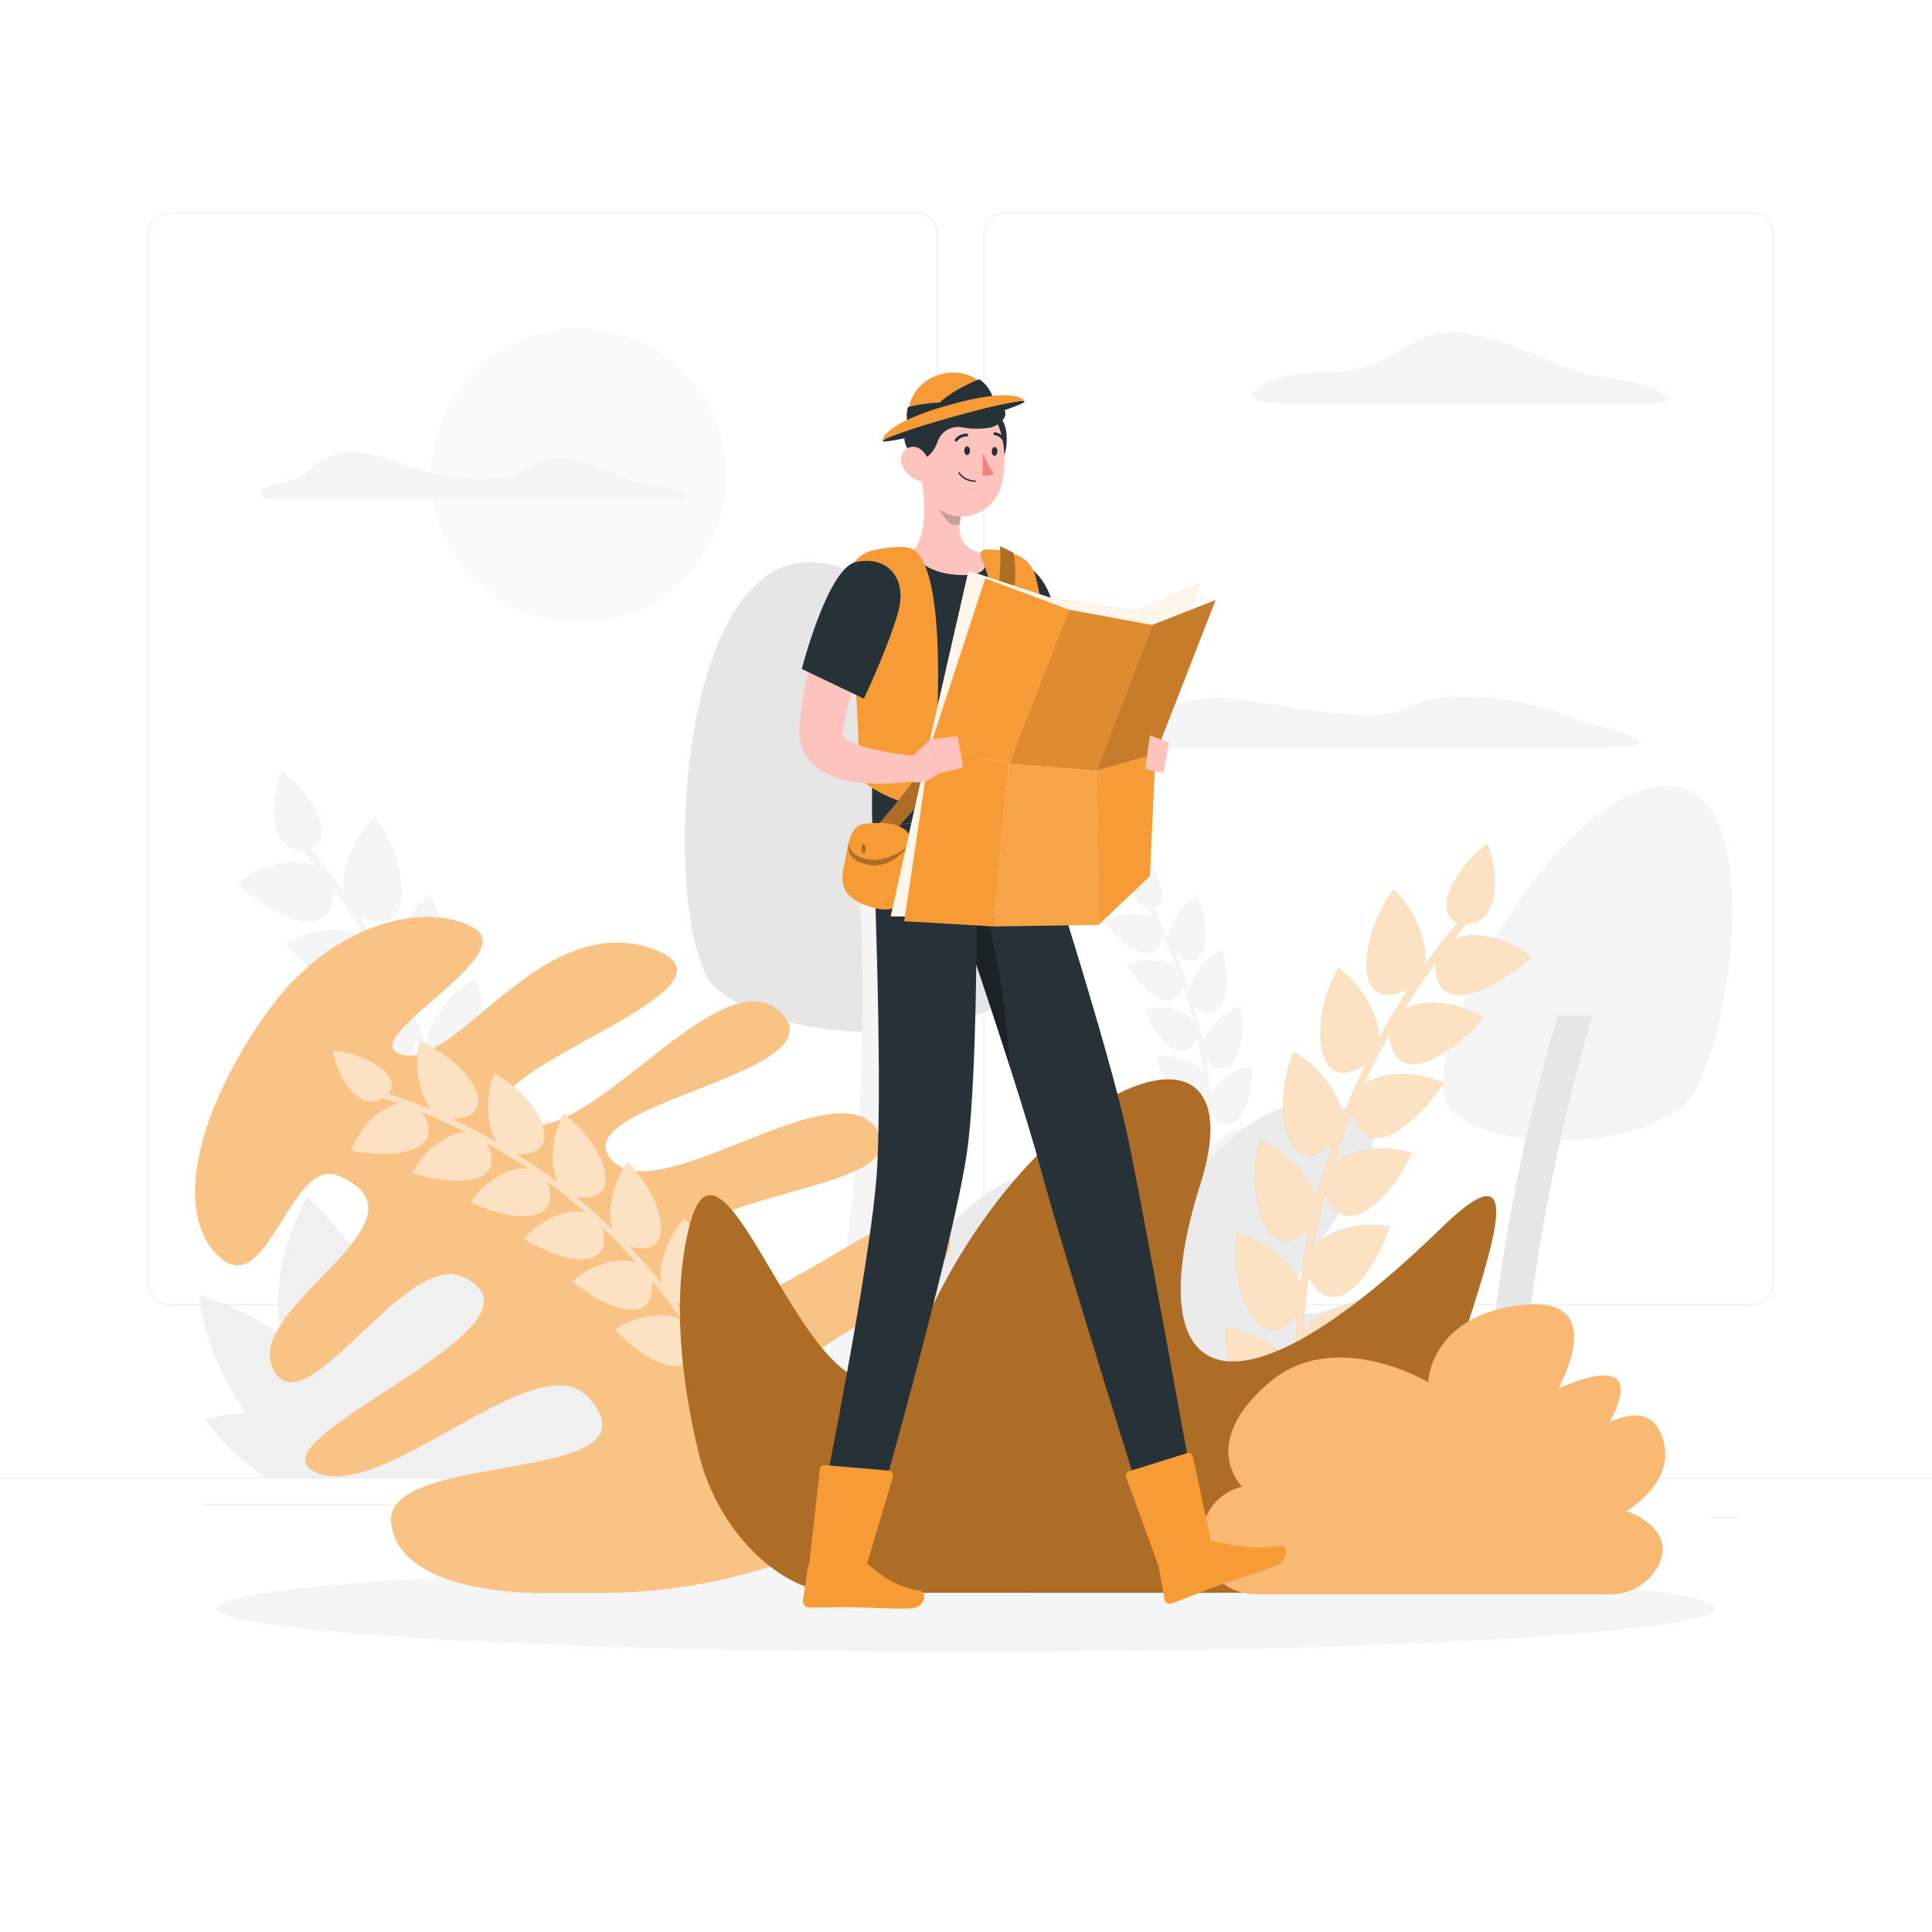 <svg class="animated" id="freepik_stories-exploring" xmlns="http://www.w3.org/2000/svg" viewBox="0 0 500 500" version="1.1" xmlns:xlink="http://www.w3.org/1999/xlink" xmlns:svgjs="http://svgjs.com/svgjs">
    <style>svg#freepik_stories-exploring:not(.animated) .animable {opacity: 0;}svg#freepik_stories-exploring.animated #freepik--background-complete--inject-49 {animation: 1s 1 forwards cubic-bezier(.36,-0.01,.5,1.38) zoomIn;animation-delay: 0s;}svg#freepik_stories-exploring.animated #freepik--Shadow--inject-49 {animation: 1s 1 forwards cubic-bezier(.36,-0.01,.5,1.38) slideDown;animation-delay: 0s;}svg#freepik_stories-exploring.animated #freepik--Jungle--inject-49 {animation: 1s 1 forwards cubic-bezier(.36,-0.01,.5,1.38) slideUp;animation-delay: 0s;}svg#freepik_stories-exploring.animated #freepik--Character--inject-49 {animation: 1s 1 forwards cubic-bezier(.36,-0.01,.5,1.38) zoomOut;animation-delay: 0s;}            @keyframes zoomIn {                0% {                    opacity: 0;                    transform: scale(0.5);                }                100% {                    opacity: 1;                    transform: scale(1);                }            }                    @keyframes slideDown {                0% {                    opacity: 0;                    transform: translateY(-30px);                }                100% {                    opacity: 1;                    transform: translateY(0);                }            }                    @keyframes slideUp {                0% {                    opacity: 0;                    transform: translateY(30px);                }                100% {                    opacity: 1;                    transform: inherit;                }            }                    @keyframes zoomOut {                0% {                    opacity: 0;                    transform: scale(1.5);                }                100% {                    opacity: 1;                    transform: scale(1);                }            }        </style>
    <g id="freepik--background-complete--inject-49" class="animable" style="transform-origin: 250px 226.87px;">
        <rect y="382.4" width="500" height="0.25" style="fill: rgb(235, 235, 235); transform-origin: 250px 382.525px;" id="elg0gi240tyf" class="animable"></rect>
        <rect x="102.02" y="398.49" width="33.12" height="0.25" style="fill: rgb(235, 235, 235); transform-origin: 118.58px 398.615px;" id="el4jwewwac0us" class="animable"></rect>
        <rect x="171.14" y="390.92" width="43.55" height="0.25" style="fill: rgb(235, 235, 235); transform-origin: 192.915px 391.045px;" id="el382ibg8isz5" class="animable"></rect>
        <rect x="52.46" y="389.21" width="48.56" height="0.25" style="fill: rgb(235, 235, 235); transform-origin: 76.74px 389.335px;" id="eldvapwiwx0uw" class="animable"></rect>
        <rect x="247.61" y="392.59" width="34.29" height="0.25" style="fill: rgb(235, 235, 235); transform-origin: 264.755px 392.715px;" id="elvaiuekk8zsb" class="animable"></rect>
        <rect x="442.46" y="392.59" width="7.44" height="0.25" style="fill: rgb(235, 235, 235); transform-origin: 446.18px 392.715px;" id="el6h5dbc5o9lw" class="animable"></rect>
        <rect x="290.8" y="392.59" width="48.57" height="0.25" style="fill: rgb(235, 235, 235); transform-origin: 315.085px 392.715px;" id="el5w069ha6gk" class="animable"></rect>
        <rect x="326.62" y="396.81" width="93.68" height="0.25" style="fill: rgb(235, 235, 235); transform-origin: 373.46px 396.935px;" id="elh1q9szqf1o8" class="animable"></rect>
        <path d="M237,337.8H43.92a5.71,5.71,0,0,1-5.71-5.71V60.66A5.71,5.71,0,0,1,43.92,55H237a5.71,5.71,0,0,1,5.71,5.71V332.09A5.71,5.71,0,0,1,237,337.8ZM43.92,55.2a5.47,5.47,0,0,0-5.46,5.46V332.09a5.47,5.47,0,0,0,5.46,5.46H237a5.47,5.47,0,0,0,5.46-5.46V60.66A5.47,5.47,0,0,0,237,55.2Z" style="fill: rgb(235, 235, 235); transform-origin: 140.46px 196.4px;" id="el73jo7sop297" class="animable"></path>
        <path d="M453.31,337.8H260.21a5.72,5.72,0,0,1-5.71-5.71V60.66A5.72,5.72,0,0,1,260.21,55h193.1A5.71,5.71,0,0,1,459,60.66V332.09A5.71,5.71,0,0,1,453.31,337.8ZM260.21,55.2a5.47,5.47,0,0,0-5.46,5.46V332.09a5.47,5.47,0,0,0,5.46,5.46h193.1a5.47,5.47,0,0,0,5.46-5.46V60.66a5.47,5.47,0,0,0-5.46-5.46Z" style="fill: rgb(235, 235, 235); transform-origin: 356.75px 196.4px;" id="el07j22at4i32a" class="animable"></path>
        <path d="M364.45,183c-6.83,4-20.35,1.57-42.51-1.88-13-2-19.47,2.12-28.48,5.87-3.61,1.5-19.46,6.72,1.24,6.72l15.1-.05h100c31.91,0,2.23-5.7-2.89-7.88l-.26-.12C391.44,179,371.28,179,364.45,183Z" style="fill: rgb(245, 245, 245); transform-origin: 354.317px 186.99px;" id="el2148bqhtqkw" class="animable"></path>
        <path d="M331.84,104.49h96.45c8.44,0-.37-5.56-12-6.67s-22.2-9.3-37.35-11.56-15.57,10-35.47,9.89C327.37,96.06,315.4,104.49,331.84,104.49Z" style="fill: rgb(245, 245, 245); transform-origin: 377.804px 95.236px;" id="elyjd194g36ud" class="animable"></path>
        <path d="M97.86,251.13c-3,11.56-17,1.73-23.88-6.77,6-3.75,15.23-5.22,20.46-2Q90.54,236,86.11,230a10.38,10.38,0,0,1,0,2.51c-1.51,11.88-16.69,3.81-24.64-3.85,5.48-4.48,14.48-7.07,20.11-4.5-1.12-1.39-2.27-2.77-3.43-4.14-8.44.2-8.49-12.62-5.31-20.49,8.17,5.72,14.48,18.25,7.53,20.18q4.55,5.4,8.63,11.12c-.88-6,2.9-14.66,8.06-19.53,8.74,11.58,10.39,30.71-1.54,26.62a12.28,12.28,0,0,1-2.34-1q4.14,6.32,7.71,12.92c-.11-6.05,4.74-14.12,10.47-18.31,7.15,12.49,6.39,31.61-4.91,26.11a12.34,12.34,0,0,1-2.2-1.26q3.3,6.74,6,13.72c.66-6,6.48-13.38,12.69-16.82,5.52,13.21,2.39,32.09-8.14,25.24a12.38,12.38,0,0,1-2-1.52q2.43,7.08,4.26,14.35c1.39-5.87,8.09-12.48,14.67-15.12,3.84,13.78-1.59,32.19-11.2,24a12.26,12.26,0,0,1-1.82-1.76q1.53,7.35,2.46,14.82c2.1-5.68,9.57-11.42,16.43-13.22,2.1,14.18-5.58,31.89-14.1,22.56a11.57,11.57,0,0,1-1.58-2c.4,5,.6,10.06.58,15.12,2.8-5.42,10.92-10.21,18-11.14.33,14.42-9.54,31.23-16.82,20.78a12.55,12.55,0,0,1-1.32-2.18q-.33,7.47-1.3,15a1.05,1.05,0,0,1-1.09,1,1.06,1.06,0,0,1-.79-1.23,178.41,178.41,0,0,0,1.46-24.59,10,10,0,0,1-1.42,2.08c-8.17,8.82-15.78-6.76-17.73-17.45,7.06-.42,15.87,2.68,18.93,8q-.39-7.47-1.4-14.85a10.24,10.24,0,0,1-1.15,2.22c-7,9.69-16.5-4.66-19.75-15,6.95-1.3,16.07.67,19.77,5.56q-1.31-7.32-3.22-14.49a9.87,9.87,0,0,1-.87,2.34c-5.76,10.45-16.94-2.53-21.44-12.36,6.74-2.16,16-1.34,20.3,3q-2.2-7.08-5-13.95a10.16,10.16,0,0,1-.58,2.43c-4.42,11.07-17.11-.4-22.81-9.62,6.41-3,15.74-3.31,20.52.51q-3.06-6.75-6.68-13.25A10.05,10.05,0,0,1,97.86,251.13Z" style="fill: rgb(245, 245, 245); transform-origin: 100.989px 279.37px;" id="elz63hw3mquh" class="animable"></path>
        <path d="M305.66,256.41c-3.14,6.82-10.74-.81-14.05-6.83,4.13-1.67,10-1.56,12.89,1q-1.71-4.36-3.79-8.59a6.48,6.48,0,0,1-.25,1.56c-2.24,7.19-10.76.52-14.84-5.1,3.89-2.17,9.75-2.78,12.95-.57-.54-1-1.09-2-1.66-2.95-5.25-.8-3.87-8.75-1-13.28,4.43,4.45,7,12.91,2.44,13.33q2.22,3.85,4.12,7.85c.12-3.83,3.41-8.77,7.14-11.22,4.14,8.15,3.05,20.18-3.88,16.33a6.74,6.74,0,0,1-1.34-.87q1.86,4.36,3.34,8.86c.6-3.76,4.5-8.23,8.51-10.19,3.06,8.52.48,20.29-5.92,15.63a7,7,0,0,1-1.22-1c.86,3,1.6,6.08,2.21,9.17,1.07-3.65,5.49-7.58,9.71-9,2,8.79-2.05,20.15-7.82,14.74a7.76,7.76,0,0,1-1.09-1.16q.74,4.65,1.06,9.36c1.51-3.49,6.39-6.84,10.76-7.75.86,9-4.54,19.76-9.59,13.66a7.52,7.52,0,0,1-.94-1.29q.15,4.72-.11,9.45c1.93-3.28,7.19-6,11.64-6.37-.26,9-7,19.14-11.22,12.42a7,7,0,0,1-.76-1.41c-.31,3.15-.74,6.3-1.31,9.43,2.33-3.05,7.89-5.12,12.35-4.92-1.38,9-9.35,18.29-12.7,11a6.88,6.88,0,0,1-.58-1.5c-.69,3.06-1.51,6.11-2.46,9.13a.6.6,0,1,1-1.13-.36,112.28,112.28,0,0,0,3.61-15.07,6.55,6.55,0,0,1-1.11,1.13c-6,4.56-9-5.92-9.06-12.76,4.42.51,9.53,3.41,10.84,7.06q.58-4.68.77-9.36a6,6,0,0,1-1,1.25c-5.41,5.23-9.7-4.7-10.58-11.45,4.45-.05,9.88,2.18,11.63,5.62q0-4.68-.39-9.33a6.38,6.38,0,0,1-.8,1.35c-4.72,5.84-10.22-3.43-11.92-10,4.41-.6,10.08.94,12.24,4.12-.39-3.08-.9-6.15-1.55-9.19a5.91,5.91,0,0,1-.62,1.44c-4,6.37-10.56-2.13-13.08-8.48,4.31-1.13,10.12-.31,12.67,2.58-.77-3-1.67-6-2.69-8.94A6.31,6.31,0,0,1,305.66,256.41Z" style="fill: rgb(245, 245, 245); transform-origin: 305.275px 273.744px;" id="elp4srinm50bf" class="animable"></path>
        <path d="M51.61,335.25a74.39,74.39,0,0,1,21.06,10.24c-3.31-20,6.89-35.76,6.89-35.76s13.81,12.47,21,29.3a43.08,43.08,0,0,1,7.21-6.77,67.48,67.48,0,0,1-1.87-10.08,95.49,95.49,0,0,1,26.91,13.07c-4.23-25.54,8.79-45.67,8.79-45.67s17.63,15.93,26.82,37.43a51.74,51.74,0,0,1,11.93-10.49s9.3,15.78,10.19,32.9a62.67,62.67,0,0,1,18.76-1.3s-.37,20.35-13.78,31.45a32.4,32.4,0,0,1-4.05,2.83H68.81a63.59,63.59,0,0,1-15.71-15,39.72,39.72,0,0,1,10.82-1.67C53,351.77,51.61,335.25,51.61,335.25Z" style="fill: rgb(240, 240, 240); transform-origin: 130.455px 335.99px;" id="eli61xt1d9k4" class="animable"></path>
        <circle cx="149.71" cy="123.09" r="38.21" style="fill: rgb(250, 250, 250); transform-origin: 149.71px 123.09px;" id="elrdlg27wfs6" class="animable"></circle>
        <path d="M168.2,125.38c-6.84-.66-13.1-5.49-22-6.82-4.42-.66-7,1-9.62,2.56-3.27,2-7.28,3-12.32,2.88a64,64,0,0,1-19.4-3.56c-5.65-1.92-11.54-4.22-16-3.4-8.3,1.52-8.53,7-15.4,7.78s-8.1,4.49-2.42,4.49H175.26C180.24,129.31,175,126,168.2,125.38Z" style="fill: rgb(245, 245, 245); transform-origin: 122.337px 123.09px;" id="el9x9atgxavvk" class="animable"></path>
        <path d="M375.89,287.78c-12-10,22.59-79.66,53.22-84.19s18.45,73.8,6,83.1C421,297.19,389,298.64,375.89,287.78Z" style="fill: rgb(245, 245, 245); transform-origin: 410.899px 249.337px;" id="elzhxzi1g2vto" class="animable"></path>
        <path d="M412.15,262.74h-9A498.42,498.42,0,0,0,383.33,382.4h9A497.93,497.93,0,0,1,412.15,262.74Z" style="fill: rgb(230, 230, 230); transform-origin: 397.74px 322.57px;" id="el9fl9du8519w" class="animable"></path>
        <path d="M341.42,382.37s26.06-20.53,35.4-42c13.53-31.14-34,6.51-41.86-1.5s37.5-45.09,13.08-52.31-39.89,20-57.07,39.93c-28.13,32.64-1.87-50.27-44.18-10.47-27.58,25.94-27.64,66.5-27.64,66.5Z" style="fill: rgb(235, 235, 235); transform-origin: 299.189px 333.946px;" id="eliccgw7keae9" class="animable"></path>
        <path d="M263.38,257.14c18.22-13.2-11.13-105.44-50.61-111.43s-41.81,97.69-27.51,110C201.41,269.6,243.53,271.52,263.38,257.14Z" style="fill: rgb(230, 230, 230); transform-origin: 223.074px 206.262px;" id="el6340gpv8zzf" class="animable"></path>
        <path d="M222.08,224h15.38a496.79,496.79,0,0,1-14.61,158.4H207.48A496.5,496.5,0,0,0,222.08,224Z" style="fill: rgb(245, 245, 245); transform-origin: 223.058px 303.2px;" id="el7m3o6qbm7s8" class="animable"></path>
    </g>
    <g id="freepik--Shadow--inject-49" class="animable" style="transform-origin: 250px 416.24px;">
        <ellipse id="freepik--path--inject-49" cx="250" cy="416.24" rx="193.89" ry="11.32" style="fill: rgb(245, 245, 245); transform-origin: 250px 416.24px;" class="animable"></ellipse>
    </g>
    <g id="freepik--Jungle--inject-49" class="animable" style="transform-origin: 240.739px 315.526px;">
        <path d="M359.92,270.1c3,11.56,17,1.73,23.87-6.77-6-3.76-15.22-5.23-20.45-2q3.89-6.35,8.33-12.39a10.37,10.37,0,0,0-.06,2.51c1.51,11.89,16.7,3.81,24.64-3.85-5.48-4.47-14.48-7.06-20.1-4.49q1.68-2.1,3.43-4.14c8.43.19,8.49-12.63,5.31-20.49-8.18,5.72-14.48,18.25-7.53,20.17q-4.55,5.42-8.63,11.13c.88-6-2.9-14.66-8.06-19.54-8.74,11.59-10.39,30.72,1.54,26.63a12.18,12.18,0,0,0,2.33-1q-4.12,6.3-7.7,12.92c.11-6.05-4.74-14.12-10.47-18.31C339.21,263,340,282.1,351.28,276.6a12.24,12.24,0,0,0,2.19-1.26q-3.29,6.74-6,13.72c-.65-6-6.47-13.39-12.68-16.83-5.52,13.22-2.4,32.1,8.14,25.24a12.21,12.21,0,0,0,2-1.51q-2.43,7.08-4.26,14.35c-1.39-5.88-8.09-12.48-14.68-15.12-3.83,13.78,1.6,32.18,11.21,24.05a12.17,12.17,0,0,0,1.81-1.76c-1,4.89-1.84,9.84-2.45,14.82-2.1-5.69-9.57-11.42-16.43-13.22-2.11,14.18,5.57,31.89,14.1,22.55a12.45,12.45,0,0,0,1.58-2q-.61,7.52-.59,15.12c-2.8-5.43-10.92-10.21-18-11.15-.33,14.43,9.54,31.23,16.81,20.79a11.69,11.69,0,0,0,1.32-2.19q.34,7.47,1.31,15a1,1,0,1,0,1.87-.24,178.27,178.27,0,0,1-1.46-24.58,10.46,10.46,0,0,0,1.43,2.08c8.17,8.81,15.77-6.76,17.73-17.45-7.06-.43-15.87,2.68-18.93,8,.26-5,.72-9.94,1.4-14.85a9.82,9.82,0,0,0,1.15,2.22c7,9.69,16.5-4.66,19.75-15-7-1.3-16.07.66-19.77,5.55q1.31-7.31,3.22-14.48a10.2,10.2,0,0,0,.87,2.34c5.76,10.45,16.94-2.53,21.44-12.36-6.74-2.16-16-1.34-20.3,3q2.19-7.08,5-13.95a10,10,0,0,0,.57,2.42c4.43,11.08,17.12-.39,22.82-9.61-6.42-3-15.74-3.31-20.53.51q3.06-6.76,6.69-13.25A10.05,10.05,0,0,0,359.92,270.1Z" style="fill: rgb(247, 155, 54); transform-origin: 356.731px 298.445px;" id="elbpo7fjbu9tp" class="animable"></path>
        <g id="elrh1e8hpeso">
            <path d="M359.92,270.1c3,11.56,17,1.73,23.87-6.77-6-3.76-15.22-5.23-20.45-2q3.89-6.35,8.33-12.39a10.37,10.37,0,0,0-.06,2.51c1.51,11.89,16.7,3.81,24.64-3.85-5.48-4.47-14.48-7.06-20.1-4.49q1.68-2.1,3.43-4.14c8.43.19,8.49-12.63,5.31-20.49-8.18,5.72-14.48,18.25-7.53,20.17q-4.55,5.42-8.63,11.13c.88-6-2.9-14.66-8.06-19.54-8.74,11.59-10.39,30.72,1.54,26.63a12.18,12.18,0,0,0,2.33-1q-4.12,6.3-7.7,12.92c.11-6.05-4.74-14.12-10.47-18.31C339.21,263,340,282.1,351.28,276.6a12.24,12.24,0,0,0,2.19-1.26q-3.29,6.74-6,13.72c-.65-6-6.47-13.39-12.68-16.83-5.52,13.22-2.4,32.1,8.14,25.24a12.21,12.21,0,0,0,2-1.51q-2.43,7.08-4.26,14.35c-1.39-5.88-8.09-12.48-14.68-15.12-3.83,13.78,1.6,32.18,11.21,24.05a12.17,12.17,0,0,0,1.81-1.76c-1,4.89-1.84,9.84-2.45,14.82-2.1-5.69-9.57-11.42-16.43-13.22-2.11,14.18,5.57,31.89,14.1,22.55a12.45,12.45,0,0,0,1.58-2q-.61,7.52-.59,15.12c-2.8-5.43-10.92-10.21-18-11.15-.33,14.43,9.54,31.23,16.81,20.79a11.69,11.69,0,0,0,1.32-2.19q.34,7.47,1.31,15a1,1,0,1,0,1.87-.24,178.27,178.27,0,0,1-1.46-24.58,10.46,10.46,0,0,0,1.43,2.08c8.17,8.81,15.77-6.76,17.73-17.45-7.06-.43-15.87,2.68-18.93,8,.26-5,.72-9.94,1.4-14.85a9.82,9.82,0,0,0,1.15,2.22c7,9.69,16.5-4.66,19.75-15-7-1.3-16.07.66-19.77,5.55q1.31-7.31,3.22-14.48a10.2,10.2,0,0,0,.87,2.34c5.76,10.45,16.94-2.53,21.44-12.36-6.74-2.16-16-1.34-20.3,3q2.19-7.08,5-13.95a10,10,0,0,0,.57,2.42c4.43,11.08,17.12-.39,22.82-9.61-6.42-3-15.74-3.31-20.53.51q3.06-6.76,6.69-13.25A10.05,10.05,0,0,0,359.92,270.1Z" style="fill: rgb(255, 255, 255); opacity: 0.7; transform-origin: 356.731px 298.445px;" class="animable"></path>
        </g>
        <path d="M141.17,412.23H155a143.35,143.35,0,0,0,81.89-25.29c14.37-10,25-21.63,19.71-32.35-12.89-26.09-41.13,23.33-52.21,9.29s50.55-30,40.29-46.1-55.3,36.81-68.17,13.22,60.94-20.73,50.67-38.24S169.76,314.2,158,299.9s60.05-22.16,44-37.88-52.18,39.31-69.7,27.88,65.41-33.78,36.82-44.23-50.46,30.5-64.73,27.35,30.77-25.71,18.26-32.83S86.13,238.93,70,260.83c-18.56,25.28-25.73,53-13.22,64.45s18.45-26.39,30.91-21c26.45,11.37-24.84,33.89-17,50s34-30.37,48.78-23.94c27.7,12-53.67,41.51-38.6,50.21,17.33,10,58.26-34.13,71.58-18.76,19.89,23-53.35,13.15-51.2,32.38S141.17,412.23,141.17,412.23Z" style="fill: rgb(247, 155, 54); transform-origin: 154.25px 324.782px;" id="eliehy7h7mbu" class="animable"></path>
        <g id="els0jg47s4df">
            <path d="M141.17,412.23H155a143.35,143.35,0,0,0,81.89-25.29c14.37-10,25-21.63,19.71-32.35-12.89-26.09-41.13,23.33-52.21,9.29s50.55-30,40.29-46.1-55.3,36.81-68.17,13.22,60.94-20.73,50.67-38.24S169.76,314.2,158,299.9s60.05-22.16,44-37.88-52.18,39.31-69.7,27.88,65.41-33.78,36.82-44.23-50.46,30.5-64.73,27.35,30.77-25.71,18.26-32.83S86.13,238.93,70,260.83c-18.56,25.28-25.73,53-13.22,64.45s18.45-26.39,30.91-21c26.45,11.37-24.84,33.89-17,50s34-30.37,48.78-23.94c27.7,12-53.67,41.51-38.6,50.21,17.33,10,58.26-34.13,71.58-18.76,19.89,23-53.35,13.15-51.2,32.38S141.17,412.23,141.17,412.23Z" style="fill: rgb(255, 255, 255); opacity: 0.4; transform-origin: 154.25px 324.782px;" class="animable"></path>
        </g>
        <path d="M126.89,297.82c3,9.61-11.44,8.78-20.12,5.72,2.64-5.34,8.6-10.49,13.77-10.5q-5.6-2.84-11.46-5.19a8.42,8.42,0,0,1,1.16,1.78c4.18,9.19-10.28,10.12-19.37,8.15,1.94-5.63,7.25-11.47,12.42-12.12-1.42-.51-2.86-1-4.3-1.46-6,3.88-11.68-5.28-12.88-12.33,8.39.48,18.47,6.67,14.33,11.13q5.67,1.86,11.12,4.15c-3.29-3.93-4.42-11.8-2.88-17.58,11.4,4.44,21.06,17.42,10.7,19.77a9.88,9.88,0,0,1-2.11.33q5.76,2.7,11.24,5.85c-2.75-4.29-2.85-12.22-.6-17.76,10.66,5.77,18.59,19.82,8.05,20.89a10.38,10.38,0,0,1-2.13.07q5.34,3.38,10.39,7.17c-2.19-4.59-1.29-12.47,1.64-17.68,9.8,7,15.93,21.94,5.34,21.7a10.78,10.78,0,0,1-2.12-.19c3.26,2.66,6.4,5.47,9.42,8.4-1.61-4.83.26-12.53,3.82-17.34,8.85,8.17,13.11,23.77,2.62,22.2a10.12,10.12,0,0,1-2.08-.46q4.35,4.59,8.32,9.54c-1-5,1.81-12.43,5.93-16.76,7.79,9.23,10.13,25.33-.11,22.42a10.14,10.14,0,0,1-2-.72q3.77,5.12,7.12,10.57c-.39-5.12,3.31-12.15,7.93-15.94,6.63,10.19,7,26.61-2.84,22.35a10.77,10.77,0,0,1-1.92-1q3.07,5.5,5.7,11.3a.81.81,0,1,1-1.45.66,149,149,0,0,0-9.85-18.27,8.6,8.6,0,0,1-.1,2.12c-1.95,9.94-14.3,2.15-20.44-4.65,4.87-3.44,12.56-5.11,17.12-2.63q-3.58-5.19-7.57-10a8.81,8.81,0,0,1,.15,2.1c-.73,10.06-13.89,4-20.79-2,4.4-4,11.81-6.65,16.63-4.78q-4.18-4.66-8.72-9a9,9,0,0,1,.41,2.06c.5,10-13.27,5.7-20.85.64,3.87-4.53,10.9-8.06,15.9-6.81-3.14-2.73-6.4-5.33-9.75-7.8a8.54,8.54,0,0,1,.66,2c1.73,9.9-12.44,7.3-20.62,3.21,3.28-5,9.82-9.34,14.94-8.73Q131.47,299,126,295.92A9.06,9.06,0,0,1,126.89,297.82Z" style="fill: rgb(247, 155, 54); transform-origin: 140.476px 317.562px;" id="elo71h0aas269" class="animable"></path>
        <g id="elzzq4wytfsas">
            <path d="M126.89,297.82c3,9.61-11.44,8.78-20.12,5.72,2.64-5.34,8.6-10.49,13.77-10.5q-5.6-2.84-11.46-5.19a8.42,8.42,0,0,1,1.16,1.78c4.18,9.19-10.28,10.12-19.37,8.15,1.94-5.63,7.25-11.47,12.42-12.12-1.42-.51-2.86-1-4.3-1.46-6,3.88-11.68-5.28-12.88-12.33,8.39.48,18.47,6.67,14.33,11.13q5.67,1.86,11.12,4.15c-3.29-3.93-4.42-11.8-2.88-17.58,11.4,4.44,21.06,17.42,10.7,19.77a9.88,9.88,0,0,1-2.11.33q5.76,2.7,11.24,5.85c-2.75-4.29-2.85-12.22-.6-17.76,10.66,5.77,18.59,19.82,8.05,20.89a10.38,10.38,0,0,1-2.13.07q5.34,3.38,10.39,7.17c-2.19-4.59-1.29-12.47,1.64-17.68,9.8,7,15.93,21.94,5.34,21.7a10.78,10.78,0,0,1-2.12-.19c3.26,2.66,6.4,5.47,9.42,8.4-1.61-4.83.26-12.53,3.82-17.34,8.85,8.17,13.11,23.77,2.62,22.2a10.12,10.12,0,0,1-2.08-.46q4.35,4.59,8.32,9.54c-1-5,1.81-12.43,5.93-16.76,7.79,9.23,10.13,25.33-.11,22.42a10.14,10.14,0,0,1-2-.72q3.77,5.12,7.12,10.57c-.39-5.12,3.31-12.15,7.93-15.94,6.63,10.19,7,26.61-2.84,22.35a10.77,10.77,0,0,1-1.92-1q3.07,5.5,5.7,11.3a.81.81,0,1,1-1.45.66,149,149,0,0,0-9.85-18.27,8.6,8.6,0,0,1-.1,2.12c-1.95,9.94-14.3,2.15-20.44-4.65,4.87-3.44,12.56-5.11,17.12-2.63q-3.58-5.19-7.57-10a8.81,8.81,0,0,1,.15,2.1c-.73,10.06-13.89,4-20.79-2,4.4-4,11.81-6.65,16.63-4.78q-4.18-4.66-8.72-9a9,9,0,0,1,.41,2.06c.5,10-13.27,5.7-20.85.64,3.87-4.53,10.9-8.06,15.9-6.81-3.14-2.73-6.4-5.33-9.75-7.8a8.54,8.54,0,0,1,.66,2c1.73,9.9-12.44,7.3-20.62,3.21,3.28-5,9.82-9.34,14.94-8.73Q131.47,299,126,295.92A9.06,9.06,0,0,1,126.89,297.82Z" style="fill: rgb(255, 255, 255); opacity: 0.7; transform-origin: 140.476px 317.562px;" class="animable"></path>
        </g>
        <path d="M178.29,317.81c9.82-40.32,37.16,78.49,60.5,25.7,28.67-64.86,87.58-86.59,71.83-36.95s5.26,66.84,62.38,11.25c41.42-40.31-23.38,80.55,1.47,76,21-3.89,50.56-12.52,43.81,5.69-3,8.15-9.61,12.66-17.61,12.67L217,412.22c-15.13,0-31.36-16.18-36.14-36C176.54,358.32,173.73,336.58,178.29,317.81Z" style="fill: rgb(247, 155, 54); transform-origin: 297.609px 345.777px;" id="elv23k9ofqo5" class="animable"></path>
        <g id="elwyzptfegqrp">
            <g style="opacity: 0.3; transform-origin: 297.609px 345.777px;" class="animable">
                <path d="M178.29,317.81c9.82-40.32,37.16,78.49,60.5,25.7,28.67-64.86,87.58-86.59,71.83-36.95s5.26,66.84,62.38,11.25c41.42-40.31-23.38,80.55,1.47,76,21-3.89,50.56-12.52,43.81,5.69-3,8.15-9.61,12.66-17.61,12.67L217,412.22c-15.13,0-31.36-16.18-36.14-36C176.54,358.32,173.73,336.58,178.29,317.81Z" id="elwm2hc02lmhc" class="animable" style="transform-origin: 297.609px 345.777px;"></path>
            </g>
        </g>
        <path d="M321.49,384.71s-11.55-10.85,6.8-26.75c17-14.76,41.34-.25,41.34-.25s.39-17.16,24-19.94,9.6,21.58,9.6,21.58c20.19-8.67,17.34,1.28,13.33,8.7,5-2.25,10.42-3,13,2.4,5.88,12.26-8.67,20.63-8.67,20.63s13.07,4.22,8.35,13.9a13.87,13.87,0,0,1-12.55,7.59H325.23c-16.51,0-19.72-23.51-3.78-27.85Z" style="fill: rgb(247, 155, 54); transform-origin: 370.995px 375.06px;" id="ell9hfg85oaqf" class="animable"></path>
        <g id="elq3024f9r44">
            <path d="M321.49,384.71s-11.55-10.85,6.8-26.75c17-14.76,41.34-.25,41.34-.25s.39-17.16,24-19.94,9.6,21.58,9.6,21.58c20.19-8.67,17.34,1.28,13.33,8.7,5-2.25,10.42-3,13,2.4,5.88,12.26-8.67,20.63-8.67,20.63s13.07,4.22,8.35,13.9a13.87,13.87,0,0,1-12.55,7.59H325.23c-16.51,0-19.72-23.51-3.78-27.85Z" style="fill: rgb(255, 255, 255); opacity: 0.3; transform-origin: 370.995px 375.06px;" class="animable"></path>
        </g>
    </g>
    <g id="freepik--Character--inject-49" class="animable" style="transform-origin: 269.831px 256.359px;">
        <path d="M272,159.33l1.84,14.23c.64,4.71,1.31,9.46,2.23,13.86l.58,2.51a2.09,2.09,0,0,0,.51.94,7.72,7.72,0,0,0,4.07,1.67c3.86.67,8.7.3,13.14-.26l1.93,5.8a41.32,41.32,0,0,1-7.46,2.74A32.77,32.77,0,0,1,280.6,202a22.18,22.18,0,0,1-4.67-.48,15,15,0,0,1-5.05-2.15,12.56,12.56,0,0,1-4.13-4.63,15.37,15.37,0,0,1-1-2.51c-.21-.64-.45-1.31-.63-1.93a130.87,130.87,0,0,1-3.37-14.88c-.84-4.93-1.51-9.79-2-14.8Z" style="fill: rgb(255, 195, 189); transform-origin: 278.025px 180.665px;" id="el6ahp9s3p189" class="animable"></path>
        <path d="M254.79,149.4c-4,6.31,4.92,29.13,4.92,29.13l17-5.15a95.61,95.61,0,0,0-5.15-19.72C267.8,144.49,259.16,142.48,254.79,149.4Z" style="fill: rgb(38, 50, 56); transform-origin: 265.234px 161.899px;" id="elwypeqos77fk" class="animable"></path>
        <path d="M267.05,150.52c1.84,8.54,4.56,28.36.43,60.4l-41.65,2.86c-.66-5.82,1.29-33.82-2.51-61.75a7.92,7.92,0,0,1,7.1-9c1.81-.17,3.75-.3,5.67-.35a155.25,155.25,0,0,1,17.74.44,70.81,70.81,0,0,1,7.16,1.24A8,8,0,0,1,267.05,150.52Z" style="fill: rgb(38, 50, 56); transform-origin: 246.443px 178.189px;" id="elsjrpj43ss4o" class="animable"></path>
        <path d="M238.34,122.78c1,5.74,1.83,16.22-2.25,19.93,0,0,2.15,5.85,12.75,6.11,9.69.24,5-5.67,5-5.67-6.33-1.67-6.05-6.39-4.83-10.8Z" style="fill: rgb(255, 195, 189); transform-origin: 245.532px 135.804px;" id="elmeaq4xrn9sk" class="animable"></path>
        <g id="el1y3kqi3a99w">
            <path d="M242.68,126.69l6.31,5.65a18.74,18.74,0,0,0-.62,3.14c-2.14,1.92-5.7-3.16-5.9-5.71A8.73,8.73,0,0,1,242.68,126.69Z" style="opacity: 0.2; transform-origin: 245.704px 131.297px;" class="animable"></path>
        </g>
        <path d="M236.5,142.3c-1.7-1.22-6.21-.74-10.3.06a8.63,8.63,0,0,0-6.92,9.34C220.54,164.42,222.82,190,222,201c6.49,6.46,18.86,8.54,18.86,8.54S247.34,150.14,236.5,142.3Z" style="fill: rgb(247, 155, 54); transform-origin: 231.009px 175.55px;" id="elll8c3yq0o1" class="animable"></path>
        <path d="M254.94,142.24a18.81,18.81,0,0,1,8,1.34,8.15,8.15,0,0,1,5.09,5.71c1.95,7.92,5.59,27.3,2.38,52.41-6.49,6.46-10.26,5.16-10.26,5.16s.74-48.44-6.3-62.68A1.36,1.36,0,0,1,254.94,142.24Z" style="fill: rgb(247, 155, 54); transform-origin: 262.7px 174.591px;" id="elf43e481p5bp" class="animable"></path>
        <path d="M292.49,192.88l5.11-2.58-1.21,8.8s-4.52,2.06-6.21-2.32Z" style="fill: rgb(255, 195, 189); transform-origin: 293.89px 194.942px;" id="elt515ujq5h9" class="animable"></path>
        <path d="M258.36,107.67c3.95,2.43,2.2,15.8-2.4,12.08S255.78,106.09,258.36,107.67Z" style="fill: rgb(38, 50, 56); transform-origin: 257.254px 113.95px;" id="elbbnh2fwikvt" class="animable"></path>
        <path d="M237.87,114.18c.28,7.74.06,12.28,3.86,16.35,5.73,6.11,15.35,2.8,17.39-4.87,1.83-6.9,1.05-18.4-6.44-21.66A10.56,10.56,0,0,0,237.87,114.18Z" style="fill: rgb(255, 195, 189); transform-origin: 248.906px 118.402px;" id="elm6pjwcq59s" class="animable"></path>
        <path d="M242.61,114.4a8.24,8.24,0,0,1-5.51,5.33c-3.07-4.59-4.26-6.48-1.44-9.7-1.56-3.16,14.53-10.45,21-7s2.6,6.85-.29,7.61a20.78,20.78,0,0,1-7.59-.08A5.61,5.61,0,0,0,242.61,114.4Z" style="fill: rgb(38, 50, 56); transform-origin: 247.125px 110.927px;" id="eld83t1vuwqj7" class="animable"></path>
        <path d="M233.5,120.44a7.35,7.35,0,0,0,4,3.91c2.41.93,3.86-1.16,3.4-3.56-.42-2.16-2.17-5.25-4.68-5.16S232.57,118.24,233.5,120.44Z" style="fill: rgb(255, 195, 189); transform-origin: 237.082px 120.102px;" id="el99dt0n0do3b" class="animable"></path>
        <path d="M267.48,210.92s19.79,60.86,24.58,84.19c5,24.27,18.38,99.06,18.38,99.06l-11.79,4.6s-23-72.72-29.3-96.2C262.48,277,240.1,212.8,240.1,212.8Z" style="fill: rgb(38, 50, 56); transform-origin: 275.27px 304.845px;" id="ele6kztvsnypk" class="animable"></path>
        <g id="elpip69hdcs6n">
            <path d="M249.1,216.78l-2.66,14.43c4.24,12.44,9.92,29.3,14.78,44.48A198.11,198.11,0,0,0,249.1,216.78Z" style="opacity: 0.3; transform-origin: 253.83px 246.235px;" class="animable"></path>
        </g>
        <path d="M252.7,211.94s.84,63.88-2.48,86.51c-3.64,24.77-24.93,99.26-24.93,99.26H211s14.65-71.07,16-95.45c1.49-26.45-1.18-88.48-1.18-88.48Z" style="fill: rgb(38, 50, 56); transform-origin: 231.897px 304.825px;" id="el68p0jevpaeu" class="animable"></path>
        <path d="M258.8,141.36s4,33.67-34.58,75.42v4.39s16.54-11.08,28.58-37.49c13.26-29.12,9.44-40.68,9.44-40.68Z" style="fill: rgb(247, 155, 54); transform-origin: 243.485px 181.265px;" id="elye12qysp7m" class="animable"></path>
        <g id="elxr66a6brejj">
            <path d="M258.8,141.36s4,33.67-34.58,75.42v4.39s16.54-11.08,28.58-37.49c13.26-29.12,9.44-40.68,9.44-40.68Z" style="opacity: 0.3; transform-origin: 243.485px 181.265px;" class="animable"></path>
        </g>
        <path d="M223.51,213.25c-2.65.35-3.79,3.37-4.49,7.84s-3.44,9.93,4.86,13.12,10.65-.6,11.34-6.11S240.78,211,223.51,213.25Z" style="fill: rgb(247, 155, 54); transform-origin: 227.199px 224.17px;" id="elpl21o8xgx58" class="animable"></path>
        <g id="elb635y98spsb">
            <path d="M235.08,218.87s-4.85,4.42-10.21,3.55-5.1-3.93-5.1-3.93-1.56,3.79,4.71,5.27S235.08,218.87,235.08,218.87Z" style="opacity: 0.3; transform-origin: 227.339px 221.237px;" class="animable"></path>
        </g>
        <g id="elk7833gwv7vh">
            <ellipse cx="223.5" cy="219.64" rx="0.56" ry="1.25" style="opacity: 0.3; transform-origin: 223.5px 219.64px;" class="animable"></ellipse>
        </g>
        <polygon points="310.44 150.98 294.31 158.08 272.61 154.94 250.66 147.7 240.15 193.69 230.53 237.13 256.22 237.61 283.4 236.17 295.2 229.72 296.44 191.45 310.44 150.98" style="fill: rgb(247, 155, 54); transform-origin: 270.485px 192.655px;" id="elp0lgwyskqdb" class="animable"></polygon>
        <g id="el0fiax0g70spf">
            <polygon points="310.44 150.98 294.31 158.08 272.61 154.94 250.66 147.7 240.15 193.69 230.53 237.13 256.22 237.61 283.4 236.17 295.2 229.72 296.44 191.45 310.44 150.98" style="fill: rgb(255, 255, 255); opacity: 0.9; transform-origin: 270.485px 192.655px;" class="animable"></polygon>
        </g>
        <polygon points="254.98 149.7 240.8 192.99 261.09 197.69 276.64 157.78 254.98 149.7" style="fill: rgb(247, 155, 54); transform-origin: 258.72px 173.695px;" id="el50udghgiasl" class="animable"></polygon>
        <polygon points="298.2 161.75 283.73 199.47 261.09 197.69 276.64 157.78 298.2 161.75" style="fill: rgb(247, 155, 54); transform-origin: 279.645px 178.625px;" id="eluld6w5mgek" class="animable"></polygon>
        <g id="el0gype3m2doqf">
            <polygon points="298.2 161.75 283.73 199.47 261.09 197.69 276.64 157.78 298.2 161.75" style="opacity: 0.1; transform-origin: 279.645px 178.625px;" class="animable"></polygon>
        </g>
        <polygon points="298.2 161.75 283.73 199.47 299.05 195.18 314.6 155.28 298.2 161.75" style="fill: rgb(247, 155, 54); transform-origin: 299.165px 177.375px;" id="el0h41dsxu96zo" class="animable"></polygon>
        <g id="eluv16sslw8z">
            <polygon points="298.2 161.75 283.73 199.47 299.05 195.18 314.6 155.28 298.2 161.75" style="opacity: 0.2; transform-origin: 299.165px 177.375px;" class="animable"></polygon>
        </g>
        <polygon points="234.01 238.41 240.8 192.99 261.09 197.69 257.09 239.76 234.01 238.41" style="fill: rgb(247, 155, 54); transform-origin: 247.55px 216.375px;" id="elz2oz53el22" class="animable"></polygon>
        <polygon points="284.3 239.36 283.73 199.47 261.09 197.69 257.09 239.76 284.3 239.36" style="fill: rgb(247, 155, 54); transform-origin: 270.695px 218.725px;" id="elhyardx4q7mv" class="animable"></polygon>
        <g id="el0nnrvxj8r4gk">
            <polygon points="284.3 239.36 283.73 199.47 261.09 197.69 257.09 239.76 284.3 239.36" style="fill: rgb(255, 255, 255); opacity: 0.1; transform-origin: 270.695px 218.725px;" class="animable"></polygon>
        </g>
        <polygon points="284.3 239.36 283.73 199.47 299.05 195.18 297.59 226.75 284.3 239.36" style="fill: rgb(247, 155, 54); transform-origin: 291.39px 217.27px;" id="elrio38eofl9" class="animable"></polygon>
        <path d="M249.54,116.63c0,.63.3,1.14.71,1.15s.76-.49.78-1.12-.31-1.14-.72-1.15S249.55,116,249.54,116.63Z" style="fill: rgb(38, 50, 56); transform-origin: 250.285px 116.645px;" id="elcdpdmgjn0ru" class="animable"></path>
        <path d="M256.65,116.8c0,.63.31,1.15.72,1.16s.75-.49.77-1.12-.31-1.15-.72-1.16S256.67,116.17,256.65,116.8Z" style="fill: rgb(38, 50, 56); transform-origin: 257.395px 116.82px;" id="elvczqqg1cl7r" class="animable"></path>
        <path d="M254.38,117.06a22.54,22.54,0,0,0,2.87,5.46,3.63,3.63,0,0,1-3,.49Z" style="fill: rgb(237, 132, 126); transform-origin: 255.75px 120.101px;" id="el6nn8fepd4c" class="animable"></path>
        <path d="M252.36,124.7a.19.19,0,1,0,0-.37,5,5,0,0,1-4-2,.18.18,0,0,0-.25-.06.17.17,0,0,0-.06.25A5.25,5.25,0,0,0,252.36,124.7Z" style="fill: rgb(38, 50, 56); transform-origin: 250.306px 123.474px;" id="elyxlzw49z78c" class="animable"></path>
        <path d="M247.45,114.28a.37.37,0,0,0,.3-.14,2.9,2.9,0,0,1,2.4-1.17.38.38,0,0,0,.4-.34.37.37,0,0,0-.33-.4,3.66,3.66,0,0,0-3.05,1.45.37.37,0,0,0,.06.52A.35.35,0,0,0,247.45,114.28Z" style="fill: rgb(38, 50, 56); transform-origin: 248.821px 113.254px;" id="elx8gw5qpy8f" class="animable"></path>
        <path d="M259.91,114.36a.47.47,0,0,0,.16,0,.38.38,0,0,0,.15-.5,3.67,3.67,0,0,0-2.74-2,.37.37,0,0,0-.4.34.38.38,0,0,0,.34.4h0a2.93,2.93,0,0,1,2.15,1.58A.36.36,0,0,0,259.91,114.36Z" style="fill: rgb(38, 50, 56); transform-origin: 258.67px 113.113px;" id="elz3yljx82ao" class="animable"></path>
        <path d="M226.47,158.12,222,173.29c-.73,2.53-1.4,5.05-2.07,7.55s-1.22,5-1.65,7.35l-.26,1.56c0,.14-.05.19-.08.21s-.12.22.3.66a7.53,7.53,0,0,0,2,1.36,20.12,20.12,0,0,0,3.06,1.19,77.66,77.66,0,0,0,14.83,2.57l.41,6.1a58.2,58.2,0,0,1-8.48.94,48.45,48.45,0,0,1-8.77-.4,29.37,29.37,0,0,1-4.66-1.08,16.9,16.9,0,0,1-5-2.5,12.4,12.4,0,0,1-2.46-2.41,11,11,0,0,1-1.79-3.43,11.63,11.63,0,0,1-.5-3.77v-.43l0-.29,0-.57.09-1.15a125.14,125.14,0,0,1,3.06-16.59c1.32-5.34,2.8-10.53,4.53-15.78Z" style="fill: rgb(255, 195, 189); transform-origin: 222.707px 178.605px;" id="el835m84nbd3f" class="animable"></path>
        <path d="M221.5,145.45c-7.3,1.58-14,27.68-14,27.68l16.07,7.68s6-12.61,8.72-21.85C235.19,149.27,229.32,143.76,221.5,145.45Z" style="fill: rgb(38, 50, 56); transform-origin: 220.272px 162.979px;" id="el01s1y8q0q1eo" class="animable"></path>
        <path d="M235.32,196.44l5.44-5.08,2.07,8.86s-4.9,4.28-8.86,1.08Z" style="fill: rgb(255, 195, 189); transform-origin: 238.4px 196.924px;" id="el011yl48l15n1" class="animable"></path>
        <polygon points="247.81 190.53 249.29 198.64 242.83 200.22 240.76 191.36 247.81 190.53" style="fill: rgb(255, 195, 189); transform-origin: 245.025px 195.375px;" id="elrxh3vxooium" class="animable"></polygon>
        <path d="M301.08,408.68l13.48-4.44-5.85-27.33a1.2,1.2,0,0,0-1.51-.83l-15,4.67a1.2,1.2,0,0,0-.77,1.55Z" style="fill: rgb(247, 155, 54); transform-origin: 302.96px 392.354px;" id="el7ybyc6d681m" class="animable"></path>
        <path d="M209.11,407.46,223,409.38l8.12-27.24a1.29,1.29,0,0,0-1.15-1.55l-16.6-1.43a1.06,1.06,0,0,0-1.16.93Z" style="fill: rgb(247, 155, 54); transform-origin: 220.129px 394.267px;" id="el9kbkg6q3ecc" class="animable"></path>
        <path d="M221.84,403.39l-12,1.6a.78.78,0,0,0-.78.67l-1.27,8.62a1.57,1.57,0,0,0,1.56,1.71c3.84.09,5.86-.07,10.7-.07,3,0,11.63.6,15.71.31s4-4.33,2.32-4.58c-7.71-1.09-11.92-5.8-14.62-7.77A2.5,2.5,0,0,0,221.84,403.39Z" style="fill: rgb(247, 155, 54); transform-origin: 223.474px 409.848px;" id="ely2xgqz8tjep" class="animable"></path>
        <path d="M310,398.59l-10,3.58a.85.85,0,0,0-.56.91l1.9,10.74a1.42,1.42,0,0,0,1.9,1.16c3.59-1.36,8.73-3.44,13.26-5.06,5.31-1.9,7.11-2.32,13.33-4.54,3.76-1.35,3.45-5.53,1.75-5.31-7.73,1-11.55.05-19.12-1.55A4.47,4.47,0,0,0,310,398.59Z" style="fill: rgb(247, 155, 54); transform-origin: 316.111px 406.724px;" id="eltayz5tntiw" class="animable"></path>
        <polygon points="302.54 192.16 301.16 200.06 296.39 199.1 297.6 190.3 302.54 192.16" style="fill: rgb(255, 195, 189); transform-origin: 299.465px 195.18px;" id="elhzzo25hx8ld" class="animable"></polygon>
        <path d="M265.16,103.86c.17.61-7.91,3.42-18.05,6.26s-18.5,4.65-18.68,4,7.91-3.42,18.06-6.26S265,103.24,265.16,103.86Z" style="fill: rgb(38, 50, 56); transform-origin: 246.795px 108.995px;" id="elsh8ybb3gjzf" class="animable"></path>
        <path d="M243.39,96.87c-5.8,1.63-9.35,7.09-7.91,12.2l21-5.9C255.07,98.06,249.2,95.24,243.39,96.87Z" style="fill: rgb(247, 155, 54); transform-origin: 245.82px 102.739px;" id="el9sy8pg3aird" class="animable"></path>
        <path d="M234.88,109.43a8.91,8.91,0,0,1,.06-4.05c3.33-.93,10.92-2,13.56-.33C242.1,107.36,234.88,109.43,234.88,109.43Z" style="fill: rgb(38, 50, 56); transform-origin: 241.588px 106.803px;" id="elfvu92pb5kze" class="animable"></path>
        <path d="M256.91,102.76a8.74,8.74,0,0,0-3.47-4.59c-3.25,1.2-11.72,5.31-12.76,9.75C247.22,106,256.91,102.76,256.91,102.76Z" style="fill: rgb(38, 50, 56); transform-origin: 248.795px 103.045px;" id="el1wdz7jf4vkz" class="animable"></path>
        <path d="M245.62,104.8c-16.56,4.65-17.36,8.75-17.19,9.36-.17-.61,7.91-3.42,18.06-6.26s18.5-4.66,18.67-4C265,103.24,262.18,100.16,245.62,104.8Z" style="fill: rgb(247, 155, 54); transform-origin: 246.787px 108.224px;" id="elvk1j3wdxfjq" class="animable"></path>
    </g>
    <defs>
        <filter id="active" height="200%">
            <feMorphology in="SourceAlpha" result="DILATED" operator="dilate" radius="2"></feMorphology>
            <feFlood flood-color="#32DFEC" flood-opacity="1" result="PINK"></feFlood>
            <feComposite in="PINK" in2="DILATED" operator="in" result="OUTLINE"></feComposite>
            <feMerge>
                <feMergeNode in="OUTLINE"></feMergeNode>
                <feMergeNode in="SourceGraphic"></feMergeNode>
            </feMerge>
        </filter>
        <filter id="hover" height="200%">
            <feMorphology in="SourceAlpha" result="DILATED" operator="dilate" radius="2"></feMorphology>
            <feFlood flood-color="#ff0000" flood-opacity="0.5" result="PINK"></feFlood>
            <feComposite in="PINK" in2="DILATED" operator="in" result="OUTLINE"></feComposite>
            <feMerge>
                <feMergeNode in="OUTLINE"></feMergeNode>
                <feMergeNode in="SourceGraphic"></feMergeNode>
            </feMerge>
            <feColorMatrix type="matrix" values="0   0   0   0   0                0   1   0   0   0                0   0   0   0   0                0   0   0   1   0 "></feColorMatrix>
        </filter>
    </defs>
</svg>